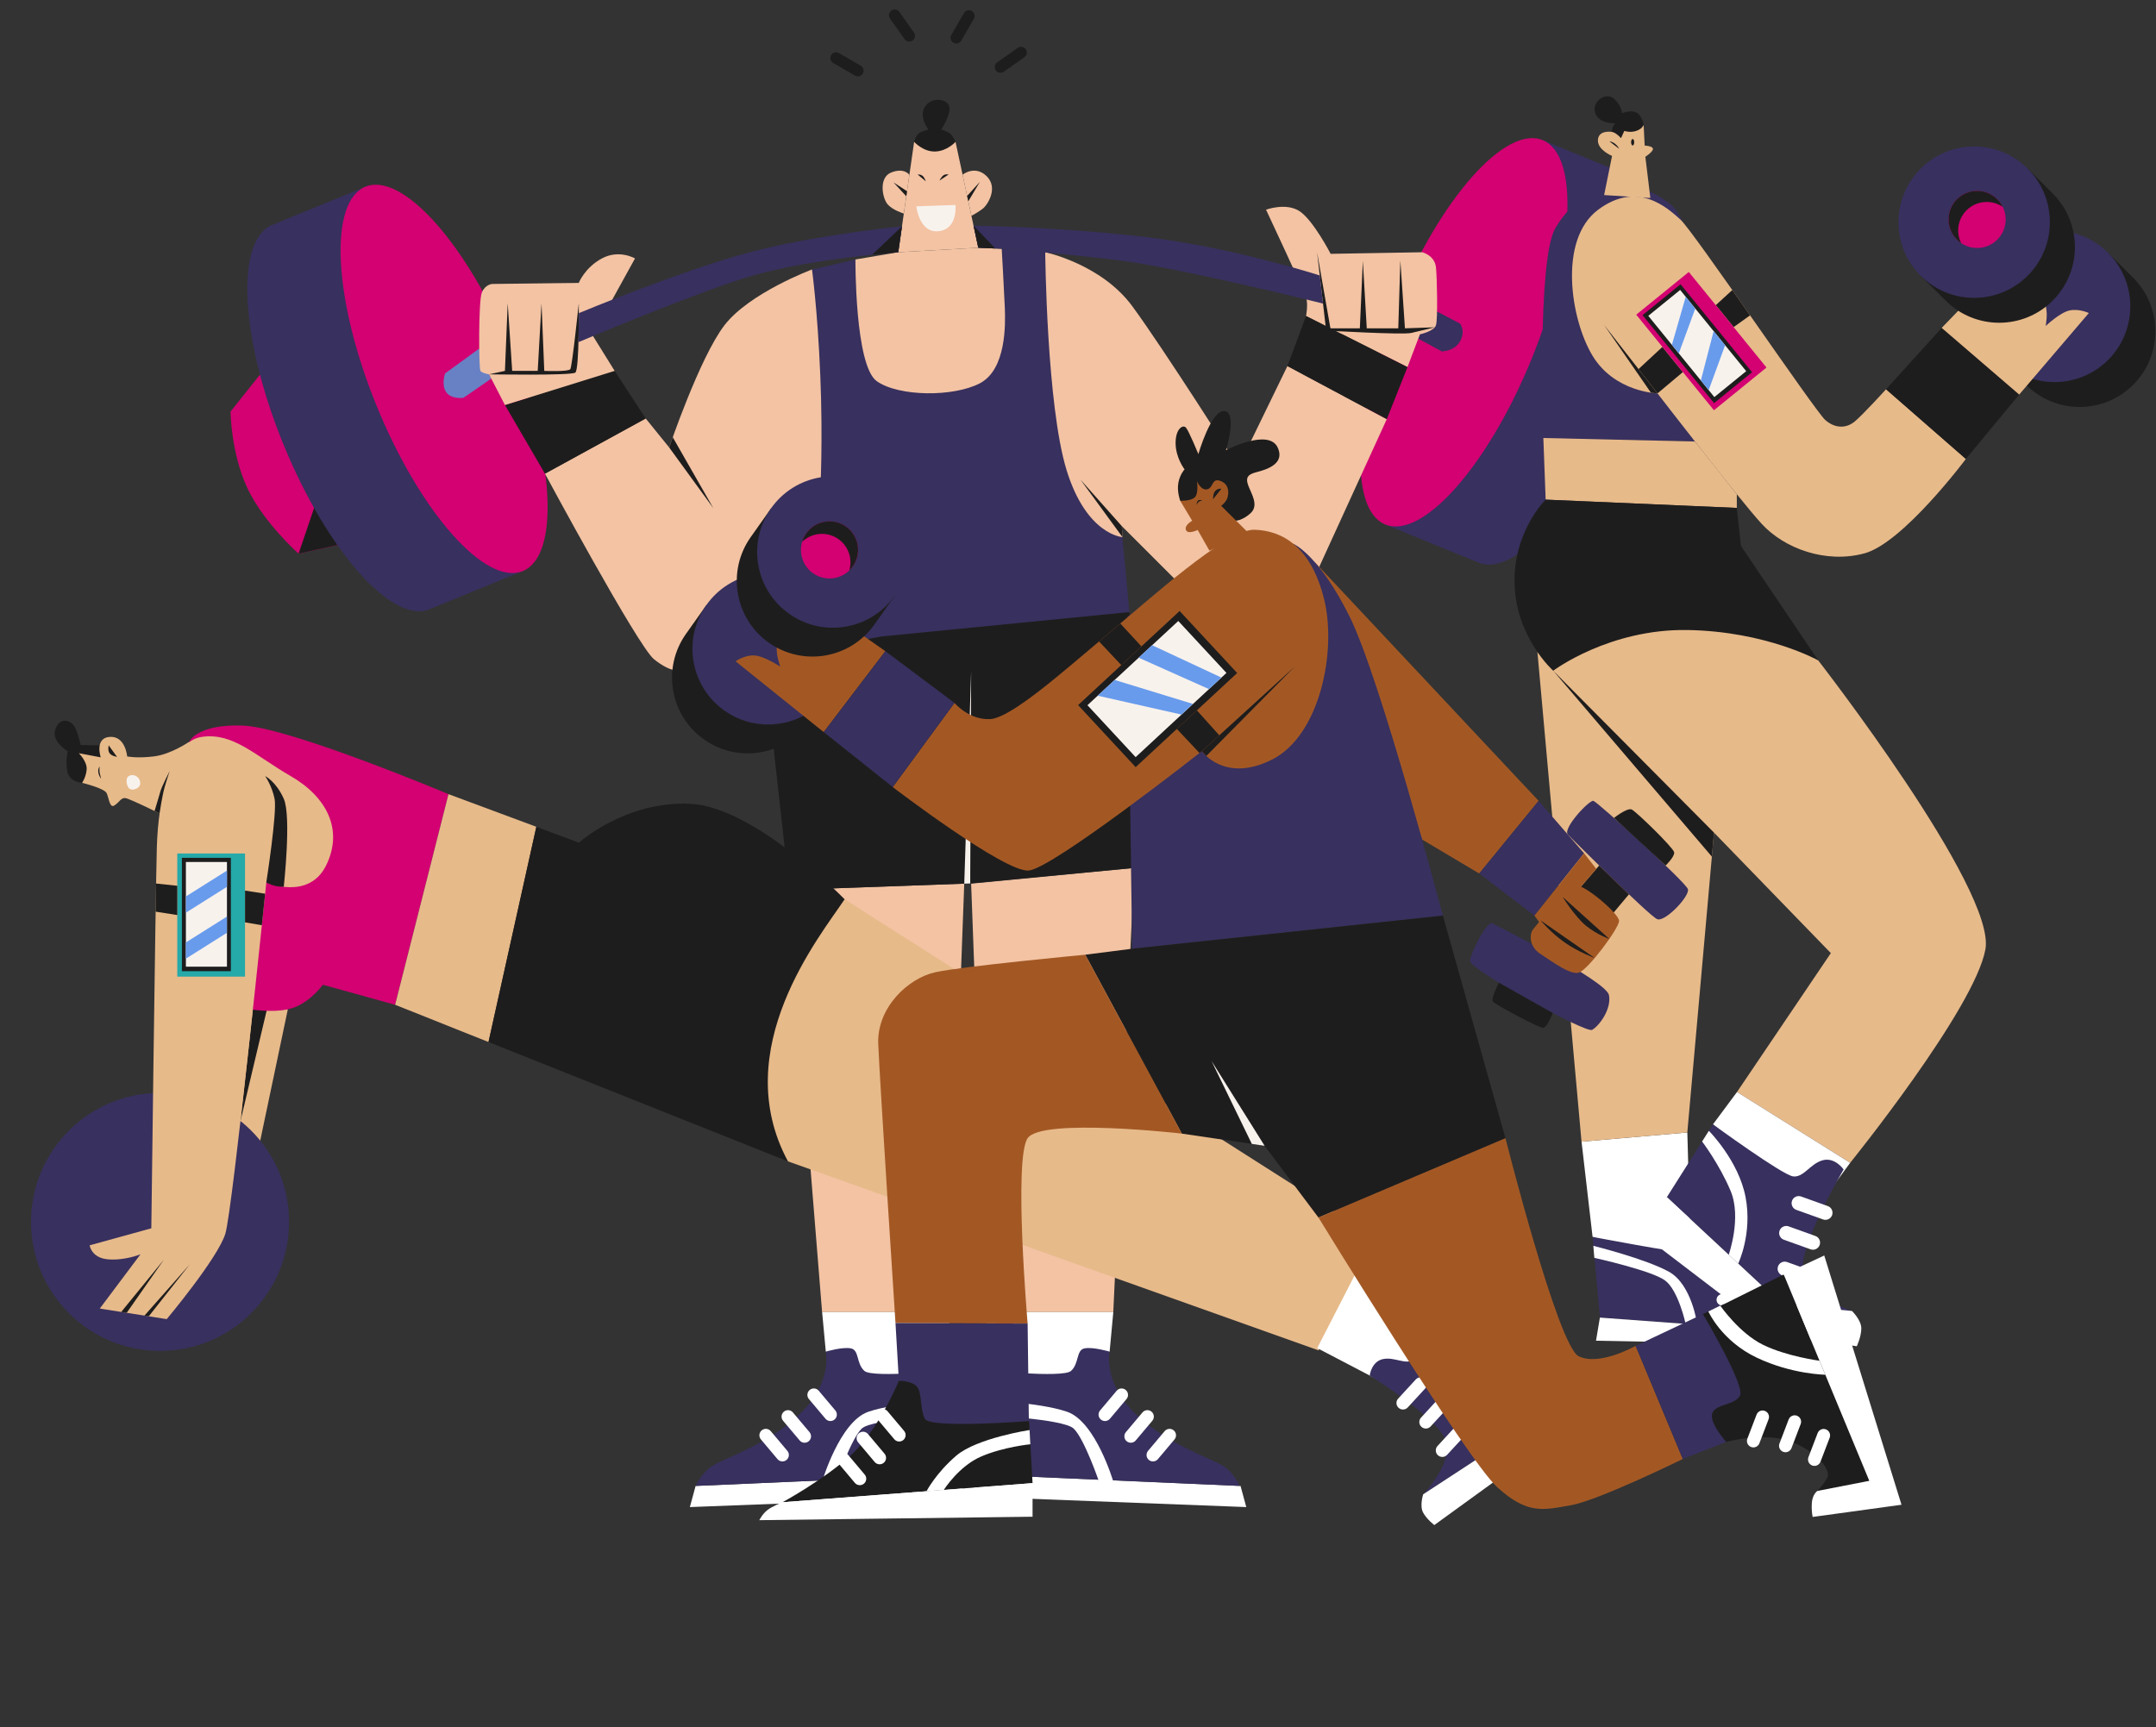 <svg width="151" height="121" viewBox="0 0 151 121" fill="none" xmlns="http://www.w3.org/2000/svg">
<rect x="0" y="0" width="151" height="121" fill="#333333" stroke="none"/>
<path fill-rule="evenodd" clip-rule="evenodd" d="M48.719 104.093L48.316 105.575L67.575 104.834L67.067 103.288L48.719 104.093Z" fill="white"/>
<path fill-rule="evenodd" clip-rule="evenodd" d="M86.883 104.093L87.286 105.575L68.027 104.834L68.535 103.288L86.883 104.093Z" fill="white"/>
<path fill-rule="evenodd" clip-rule="evenodd" d="M77.971 91.915L79.437 60.801L68.016 61.903L69.127 91.915H77.971Z" fill="#F3C3A3"/>
<path fill-rule="evenodd" clip-rule="evenodd" d="M77.715 94.686L77.973 91.915H69.129L68.839 95.975L74.429 97.006L77.715 94.686Z" fill="white"/>
<path fill-rule="evenodd" clip-rule="evenodd" d="M86.833 104.094L68.484 103.288L68.839 95.975C68.839 95.975 74.429 96.555 75.009 96.039C75.589 95.524 75.363 94.589 75.943 94.461C76.523 94.332 77.715 94.686 77.715 94.686C77.715 94.686 77.232 96.812 79.487 99.003C81.742 101.194 84.835 102.161 85.641 102.676C86.446 103.192 86.833 104.094 86.833 104.094Z" fill="#38305E"/>
<path fill-rule="evenodd" clip-rule="evenodd" d="M80.461 102.271C80.652 102.431 80.936 102.407 81.097 102.216L82.259 100.836C82.42 100.646 82.395 100.361 82.204 100.201C82.014 100.04 81.729 100.065 81.569 100.255L80.407 101.635C80.246 101.826 80.271 102.11 80.461 102.271Z" fill="white"/>
<path fill-rule="evenodd" clip-rule="evenodd" d="M78.907 100.962C79.098 101.122 79.383 101.098 79.543 100.908L80.705 99.528C80.866 99.337 80.841 99.052 80.651 98.892C80.46 98.731 80.175 98.756 80.015 98.946L78.853 100.326C78.693 100.517 78.717 100.802 78.907 100.962Z" fill="white"/>
<path fill-rule="evenodd" clip-rule="evenodd" d="M77.1 99.442C77.29 99.602 77.575 99.578 77.736 99.387L78.898 98.007C79.058 97.817 79.034 97.532 78.843 97.371C78.653 97.211 78.368 97.235 78.208 97.426L77.046 98.806C76.885 98.996 76.909 99.281 77.1 99.442Z" fill="white"/>
<path fill-rule="evenodd" clip-rule="evenodd" d="M77.973 103.791C77.973 103.791 76.743 99.586 74.735 98.897C72.727 98.208 68.737 98.085 68.737 98.085L68.686 99.12C68.686 99.12 74.461 99.362 75.202 100.08C75.943 100.798 76.953 103.738 76.953 103.738L77.973 103.791Z" fill="white"/>
<path fill-rule="evenodd" clip-rule="evenodd" d="M57.577 91.915L55.19 62.345L67.533 61.903L66.421 91.915H57.577Z" fill="#F3C3A3"/>
<path fill-rule="evenodd" clip-rule="evenodd" d="M18.208 26.244L16.146 28.832C16.146 28.832 16.172 31.732 17.319 34.18C18.466 36.629 20.915 38.787 20.915 38.787L23.632 38.187L18.208 26.244Z" fill="#D30172"/>
<path fill-rule="evenodd" clip-rule="evenodd" d="M20.912 38.787L22.191 35.018L23.629 38.186L20.912 38.787Z" fill="#1E1D1D"/>
<path fill-rule="evenodd" clip-rule="evenodd" d="M19.289 15.661L19.296 15.678C19.215 15.698 19.136 15.724 19.059 15.755C16.457 16.82 16.815 23.711 19.858 31.146C22.901 38.581 27.477 43.746 30.079 42.681C30.156 42.649 30.23 42.612 30.302 42.57L30.309 42.587L36.615 40.006L25.595 13.08L19.289 15.661Z" fill="#38305E"/>
<path fill-rule="evenodd" clip-rule="evenodd" d="M35.815 24.614C38.858 32.049 39.216 38.94 36.614 40.005C34.011 41.07 29.435 35.906 26.392 28.47C23.349 21.035 22.991 14.144 25.593 13.079C28.196 12.014 32.772 17.178 35.815 24.614Z" fill="#D30172"/>
<path fill-rule="evenodd" clip-rule="evenodd" d="M114.346 12.397L114.339 12.414C114.42 12.434 114.499 12.46 114.576 12.491C117.178 13.556 116.82 20.447 113.777 27.882C110.734 35.317 106.158 40.481 103.555 39.416C103.479 39.385 103.404 39.347 103.332 39.306L103.326 39.322L97.019 36.742L108.04 9.816L114.346 12.397Z" fill="#38305E"/>
<path fill-rule="evenodd" clip-rule="evenodd" d="M97.82 21.35C94.777 28.785 94.419 35.676 97.021 36.741C99.623 37.806 104.2 32.642 107.243 25.207C110.286 17.771 110.644 10.88 108.041 9.816C105.439 8.751 100.863 13.915 97.82 21.35Z" fill="#D30172"/>
<path fill-rule="evenodd" clip-rule="evenodd" d="M33.562 24.419L31.174 26.158C31.174 26.158 30.884 26.964 31.255 27.479C31.625 27.994 32.463 27.866 32.463 27.866L34.406 26.523L34.251 26.223L33.562 24.419Z" fill="#6881C4"/>
<path fill-rule="evenodd" clip-rule="evenodd" d="M53.484 46.134L79.097 42.88L78.614 37.628L73.202 17.669L70.157 17.428L59.912 18.177L56.867 18.878L53.484 46.134Z" fill="#38305E"/>
<path fill-rule="evenodd" clip-rule="evenodd" d="M56.87 18.877C56.87 18.877 52.473 20.52 50.733 22.792C48.993 25.063 46.867 31.345 46.867 31.345L45.224 29.316L38.168 33.182C38.168 33.182 44.668 45.264 45.804 46.182C46.939 47.1 47.64 47.003 47.64 47.003L57.45 34.438C57.45 34.438 57.644 30.862 57.45 26.271C57.257 21.68 56.87 18.877 56.87 18.877Z" fill="#F3C3A3"/>
<path fill-rule="evenodd" clip-rule="evenodd" d="M73.204 17.669C73.204 17.669 77.118 18.49 79.293 21.438C81.468 24.386 86.736 32.699 86.736 32.699L90.167 25.643L97.126 29.364L91.713 41.204H82.918L78.568 36.854L78.617 37.628C78.617 37.628 76.104 37.486 74.702 32.941C73.301 28.397 73.204 17.669 73.204 17.669Z" fill="#F3C3A3"/>
<path fill-rule="evenodd" clip-rule="evenodd" d="M100.653 21.826L102.261 22.672C102.261 22.672 102.659 23.191 102.261 23.904C101.862 24.617 100.98 24.617 100.98 24.617L99.331 23.723L99.446 23.421L100.653 21.826Z" fill="#38305E"/>
<path fill-rule="evenodd" clip-rule="evenodd" d="M65.025 9.079C65.025 9.079 64.324 8.185 64.784 7.472C65.243 6.759 66.366 6.904 66.487 7.472C66.608 8.04 65.919 9.079 65.919 9.079C65.919 9.079 66.391 9.2 66.584 9.393C66.777 9.586 66.922 9.937 66.922 9.937L66.499 10.855L64.445 10.794L64.022 9.937C64.022 9.937 64.156 9.441 64.421 9.296C64.687 9.151 65.025 9.079 65.025 9.079Z" fill="#1E1D1D"/>
<path fill-rule="evenodd" clip-rule="evenodd" d="M62.911 17.669L64.023 9.937C64.023 9.937 64.651 10.638 65.497 10.614C66.342 10.589 66.922 9.937 66.922 9.937L68.517 17.355L62.911 17.669Z" fill="#F3C3A3"/>
<path fill-rule="evenodd" clip-rule="evenodd" d="M67.416 12.235C67.416 12.235 68.291 11.532 69.113 12.353C69.934 13.175 69.161 14.367 68.823 14.625C68.484 14.882 68.036 15.12 68.036 15.12L67.416 12.235Z" fill="#F3C3A3"/>
<path fill-rule="evenodd" clip-rule="evenodd" d="M63.69 12.25C63.69 12.25 63.346 11.724 62.428 12.079C61.51 12.433 61.799 13.899 62.17 14.318C62.54 14.737 63.3 14.96 63.3 14.96L63.69 12.25Z" fill="#F3C3A3"/>
<path fill-rule="evenodd" clip-rule="evenodd" d="M67.734 13.724L68.628 12.74L67.816 14.104L67.734 13.724Z" fill="#1E1D1D"/>
<path fill-rule="evenodd" clip-rule="evenodd" d="M63.525 13.393L62.584 12.782L63.474 13.751L63.525 13.393Z" fill="#1E1D1D"/>
<path fill-rule="evenodd" clip-rule="evenodd" d="M64.276 12.232C64.276 12.232 64.409 12.19 64.578 12.293C64.748 12.396 64.838 12.698 64.838 12.698L64.276 12.232Z" fill="#1E1D1D"/>
<path fill-rule="evenodd" clip-rule="evenodd" d="M65.798 12.649C65.798 12.649 65.919 12.401 66.07 12.286C66.221 12.172 66.438 12.223 66.438 12.223L65.798 12.649Z" fill="#1E1D1D"/>
<path fill-rule="evenodd" clip-rule="evenodd" d="M62.909 17.669L59.912 18.177C59.912 18.177 59.864 25.619 61.411 26.706C62.957 27.794 66.783 27.818 68.627 26.851C70.472 25.885 70.423 22.744 70.375 21.56C70.327 20.376 70.157 17.428 70.157 17.428L68.515 17.355L62.909 17.669Z" fill="#F3C3A3"/>
<path fill-rule="evenodd" clip-rule="evenodd" d="M35.364 28.372L38.167 33.181L45.223 29.315L43.048 25.98L35.364 28.372Z" fill="#1E1D1D"/>
<path fill-rule="evenodd" clip-rule="evenodd" d="M34.253 26.223L35.364 28.373L43.048 25.981L41.502 23.492L44.474 18.104C44.474 18.104 43.362 17.452 42.154 18.104C40.946 18.756 40.535 19.819 40.535 19.819L34.47 19.892C34.47 19.892 33.987 19.916 33.745 20.496C33.504 21.076 33.528 25.812 33.648 25.981C33.769 26.15 34.253 26.223 34.253 26.223Z" fill="#F3C3A3"/>
<path fill-rule="evenodd" clip-rule="evenodd" d="M40.535 21.246C40.535 21.246 40.584 25.885 40.294 26.102C40.004 26.32 34.253 26.223 34.253 26.223L35.364 25.982L35.558 21.246L35.872 25.982H37.66L37.926 21.246L38.119 25.982C38.119 25.982 39.811 26.054 39.943 25.861C40.076 25.668 40.535 21.246 40.535 21.246Z" fill="#1E1D1D"/>
<path fill-rule="evenodd" clip-rule="evenodd" d="M99.446 23.421L98.576 25.716L94.016 23.421C94.016 23.421 93.212 23.541 93.055 23.481C92.897 23.421 92.804 22.811 92.804 22.811L91.472 22.14C91.472 22.14 91.633 21.326 91.472 20.827C91.311 20.328 88.669 14.689 88.669 14.689C88.669 14.689 90.103 14.158 91.053 14.818C92.003 15.479 93.195 17.782 93.195 17.782L99.607 17.67C99.607 17.67 100.493 17.879 100.574 18.749C100.654 19.619 100.702 22.341 100.574 22.776C100.444 23.211 99.446 23.421 99.446 23.421Z" fill="#F3C3A3"/>
<path fill-rule="evenodd" clip-rule="evenodd" d="M92.244 17.669L93.179 22.999H95.24L95.45 18.281L95.724 22.999H97.931L98.076 18.249L98.398 22.999L100.486 22.929C100.486 22.929 99.461 23.178 98.849 23.323C98.237 23.468 92.879 23.157 92.879 23.157L92.244 17.669Z" fill="#1E1D1D"/>
<path fill-rule="evenodd" clip-rule="evenodd" d="M78.568 36.855L75.668 33.593L78.616 37.628L78.568 36.855Z" fill="#1E1D1D"/>
<path fill-rule="evenodd" clip-rule="evenodd" d="M46.866 31.345L49.959 35.597L47.117 30.63L46.866 31.345Z" fill="#1E1D1D"/>
<path fill-rule="evenodd" clip-rule="evenodd" d="M55.188 62.344L67.95 61.887L79.436 60.8L79.097 42.879L61.732 44.586L53.484 46.133L54.934 59.181L55.188 62.344Z" fill="#1E1D1D"/>
<path fill-rule="evenodd" clip-rule="evenodd" d="M68.017 47.006L67.534 61.903L67.953 61.888V61.26L68.017 47.006Z" fill="#F8F2ED"/>
<path fill-rule="evenodd" clip-rule="evenodd" d="M57.837 94.686L57.579 91.915H66.423L66.713 95.975L61.123 97.006L57.837 94.686Z" fill="white"/>
<path fill-rule="evenodd" clip-rule="evenodd" d="M48.719 104.094L67.067 103.288L66.713 95.975C66.713 95.975 61.123 96.555 60.543 96.039C59.963 95.524 60.188 94.589 59.608 94.461C59.028 94.332 57.836 94.686 57.836 94.686C57.836 94.686 58.32 96.812 56.065 99.003C53.809 101.194 50.716 102.161 49.911 102.676C49.105 103.192 48.719 104.094 48.719 104.094Z" fill="#38305E"/>
<path fill-rule="evenodd" clip-rule="evenodd" d="M40.539 21.937C40.539 21.937 47.817 18.908 52.521 17.668C57.224 16.428 63.172 15.855 63.172 15.855L62.911 17.668C62.911 17.668 56.58 18.167 52.65 19.327C48.719 20.487 40.515 23.967 40.515 23.967L40.539 21.937Z" fill="#38305E"/>
<path fill-rule="evenodd" clip-rule="evenodd" d="M68.183 15.802C68.183 15.802 74.751 15.913 80.647 16.654C86.542 17.395 92.433 19.297 92.433 19.297L92.661 21.266C92.661 21.266 82.547 18.748 78.327 18.233C74.106 17.718 70.16 17.427 70.16 17.427L68.516 17.355L68.183 15.802Z" fill="#38305E"/>
<path fill-rule="evenodd" clip-rule="evenodd" d="M63.172 15.855L61.078 17.846L62.911 17.668L63.172 15.855Z" fill="#1E1D1D"/>
<path fill-rule="evenodd" clip-rule="evenodd" d="M68.183 15.802L69.701 17.407L68.516 17.355L68.183 15.802Z" fill="#1E1D1D"/>
<path fill-rule="evenodd" clip-rule="evenodd" d="M97.126 29.364L98.576 25.716L91.472 22.139L90.167 25.643L97.126 29.364Z" fill="#1E1D1D"/>
<path fill-rule="evenodd" clip-rule="evenodd" d="M63.913 2.839C63.731 2.967 63.481 2.924 63.353 2.743L62.334 1.3C62.206 1.119 62.249 0.868 62.431 0.74C62.612 0.612 62.863 0.656 62.991 0.837L64.009 2.279C64.137 2.46 64.094 2.711 63.913 2.839Z" fill="#1E1D1D"/>
<path fill-rule="evenodd" clip-rule="evenodd" d="M69.742 4.93C69.614 4.748 69.657 4.498 69.838 4.37L71.28 3.351C71.462 3.223 71.713 3.266 71.84 3.448C71.968 3.629 71.925 3.88 71.744 4.008L70.301 5.026C70.12 5.154 69.869 5.111 69.742 4.93Z" fill="#1E1D1D"/>
<path fill-rule="evenodd" clip-rule="evenodd" d="M66.774 2.995C66.582 2.884 66.516 2.638 66.627 2.446L67.51 0.917C67.621 0.724 67.867 0.658 68.059 0.77C68.251 0.88 68.317 1.126 68.206 1.318L67.323 2.848C67.212 3.04 66.966 3.106 66.774 2.995Z" fill="#1E1D1D"/>
<path fill-rule="evenodd" clip-rule="evenodd" d="M60.433 5.149C60.322 5.342 60.077 5.407 59.884 5.296L58.355 4.414C58.163 4.303 58.097 4.057 58.208 3.865C58.319 3.673 58.565 3.607 58.757 3.718L60.286 4.6C60.479 4.711 60.544 4.957 60.433 5.149Z" fill="#1E1D1D"/>
<path fill-rule="evenodd" clip-rule="evenodd" d="M55.089 102.271C54.899 102.431 54.614 102.407 54.454 102.216L53.292 100.836C53.131 100.646 53.156 100.361 53.346 100.201C53.537 100.04 53.821 100.065 53.982 100.255L55.144 101.635C55.304 101.826 55.28 102.11 55.089 102.271Z" fill="white"/>
<path fill-rule="evenodd" clip-rule="evenodd" d="M56.642 100.962C56.452 101.122 56.167 101.098 56.007 100.908L54.844 99.528C54.684 99.337 54.708 99.052 54.899 98.892C55.089 98.731 55.374 98.756 55.534 98.946L56.696 100.326C56.857 100.517 56.833 100.802 56.642 100.962Z" fill="white"/>
<path fill-rule="evenodd" clip-rule="evenodd" d="M58.451 99.442C58.26 99.602 57.975 99.578 57.815 99.387L56.653 98.007C56.492 97.817 56.517 97.532 56.707 97.371C56.898 97.211 57.183 97.235 57.343 97.426L58.505 98.806C58.666 98.996 58.641 99.281 58.451 99.442Z" fill="white"/>
<path fill-rule="evenodd" clip-rule="evenodd" d="M57.579 103.791C57.579 103.791 58.809 99.586 60.817 98.897C62.825 98.208 66.816 98.085 66.816 98.085L66.866 99.12C66.866 99.12 61.091 99.362 60.35 100.08C59.609 100.798 58.6 103.738 58.6 103.738L57.579 103.791Z" fill="white"/>
<path fill-rule="evenodd" clip-rule="evenodd" d="M64.178 14.455L66.92 14.358C66.92 14.358 67.102 16.074 65.712 16.2C64.373 16.321 64.178 14.455 64.178 14.455Z" fill="#F8F2ED"/>
<path fill-rule="evenodd" clip-rule="evenodd" d="M111.539 86.646L110.766 79.977L118.176 79.333L118.449 89.086L111.539 86.646Z" fill="white"/>
<path fill-rule="evenodd" clip-rule="evenodd" d="M111.539 86.647L112.054 92.301L126.64 93.376C126.64 93.376 126.683 92.409 125.416 92.087C124.148 91.764 122.838 91.7 121.979 90.669C121.12 89.638 119.777 86.58 119.777 86.58C119.777 86.58 119.259 86.065 118.721 86.58C118.184 87.095 118.356 87.632 117.98 87.718C117.604 87.804 111.539 86.647 111.539 86.647Z" fill="#38305E"/>
<path fill-rule="evenodd" clip-rule="evenodd" d="M126.638 94.206L111.78 93.92L112.052 92.301L126.638 93.376V94.206Z" fill="white"/>
<path fill-rule="evenodd" clip-rule="evenodd" d="M119.093 89.258C119.169 89.466 119.399 89.573 119.607 89.497L121.114 88.945C121.321 88.869 121.428 88.639 121.352 88.431C121.276 88.223 121.045 88.116 120.838 88.192L119.331 88.744C119.124 88.82 119.017 89.051 119.093 89.258Z" fill="white"/>
<path fill-rule="evenodd" clip-rule="evenodd" d="M120.247 91.192C120.324 91.4 120.554 91.507 120.762 91.43L122.268 90.879C122.476 90.802 122.583 90.572 122.506 90.364C122.43 90.156 122.2 90.049 121.992 90.125L120.486 90.677C120.278 90.753 120.171 90.984 120.247 91.192Z" fill="white"/>
<path fill-rule="evenodd" clip-rule="evenodd" d="M121.643 92.245C121.719 92.453 121.949 92.559 122.157 92.483L123.663 91.931C123.871 91.855 123.978 91.625 123.902 91.417C123.826 91.209 123.595 91.102 123.387 91.178L121.881 91.73C121.673 91.806 121.567 92.037 121.643 92.245Z" fill="white"/>
<path fill-rule="evenodd" clip-rule="evenodd" d="M118.873 92.803C118.873 92.803 118.51 89.992 116.888 89.09C115.266 88.188 111.592 87.274 111.592 87.274L111.662 88.116C111.662 88.116 115.685 89.004 116.619 89.702C117.554 90.4 118.058 92.744 118.058 92.744L118.873 92.803Z" fill="white"/>
<path fill-rule="evenodd" clip-rule="evenodd" d="M149.388 19.443L147.633 17.7L147.2 18.135C145.38 17.581 143.322 18.024 141.887 19.468C140.453 20.912 140.023 22.973 140.59 24.79L140.157 25.225L141.912 26.969C143.99 29.033 147.348 29.022 149.413 26.944C151.477 24.866 151.466 21.508 149.388 19.443Z" fill="#1E1D1D"/>
<path fill-rule="evenodd" clip-rule="evenodd" d="M147.659 25.201C145.595 27.279 142.237 27.29 140.159 25.226C138.08 23.161 138.07 19.803 140.134 17.725C142.198 15.647 145.557 15.636 147.635 17.7C149.713 19.764 149.724 23.122 147.659 25.201Z" fill="#38305E"/>
<path fill-rule="evenodd" clip-rule="evenodd" d="M108.089 30.683C108.089 30.683 107.638 18.215 108.927 15.992C110.215 13.769 112.065 13.117 113.838 13.125C115.611 13.132 116.595 14.011 117.014 14.333C117.432 14.655 117.863 15.565 117.863 15.565L118.705 30.928L108.089 30.683Z" fill="#38305E"/>
<path fill-rule="evenodd" clip-rule="evenodd" d="M112.904 9.245C112.904 9.245 112.9 9.08 112.946 8.935C112.991 8.79 113.124 8.633 113.124 8.633C113.124 8.633 111.989 8.712 111.723 7.906C111.458 7.101 112.497 6.392 113.06 6.931C113.624 7.471 113.592 7.938 113.592 7.938C113.592 7.938 114.148 7.681 114.582 7.874C115.017 8.067 115.114 8.748 115.114 8.748L114.456 10.423L112.915 9.654L112.904 9.245Z" fill="#1E1D1D"/>
<path fill-rule="evenodd" clip-rule="evenodd" d="M112.348 13.665L112.904 10.923C112.904 10.923 111.901 10.512 111.913 9.835C111.925 9.159 112.699 9.195 112.952 9.255C113.206 9.316 113.532 9.678 113.532 9.678L113.762 9.171C113.762 9.171 114.16 9.316 114.595 9.171C115.03 9.026 115.115 8.748 115.115 8.748L115.188 10.197C115.188 10.197 115.755 10.222 115.767 10.427C115.779 10.633 115.236 10.983 115.236 10.983L115.586 13.87L112.348 13.665Z" fill="#E7BA8A"/>
<path fill-rule="evenodd" clip-rule="evenodd" d="M137.684 32.15C137.684 32.15 133.286 38.034 130.58 38.765C127.874 39.496 124.974 38.432 123.379 36.693C121.784 34.953 116.088 27.559 116.088 27.559C116.088 27.559 113.086 27.478 111.539 24.925C109.993 22.372 109.13 16.798 111.914 14.704C114.696 12.61 116.79 14.575 117.693 15.381C118.595 16.186 127.133 28.815 127.841 29.428C128.55 30.04 129.323 30.008 129.903 29.524C130.483 29.041 132.094 27.269 132.094 27.269L137.684 32.15Z" fill="#E7BA8A"/>
<path fill-rule="evenodd" clip-rule="evenodd" d="M112.343 22.758L116.086 27.558L115.627 27.511L112.343 22.758Z" fill="#1E1D1D"/>
<path fill-rule="evenodd" clip-rule="evenodd" d="M132.094 27.269L135.992 22.968L141.421 27.64L137.684 32.151L132.094 27.269Z" fill="#1E1D1D"/>
<path fill-rule="evenodd" clip-rule="evenodd" d="M121.325 20.317L120.169 21.377L121.418 22.914L122.57 22.092L121.325 20.317Z" fill="#1E1D1D"/>
<path fill-rule="evenodd" clip-rule="evenodd" d="M116.43 24.302L114.757 25.854L116.087 27.559L117.864 26.065L116.43 24.302Z" fill="#1E1D1D"/>
<path fill-rule="evenodd" clip-rule="evenodd" d="M135.991 22.968L138.142 20.745L143.288 21.446C143.288 21.446 143.349 21.784 143.349 22.062C143.349 22.34 143.277 22.835 143.277 22.835C143.277 22.835 144.267 21.893 144.944 21.748C145.62 21.603 146.297 21.929 146.297 21.929L141.42 27.64L135.991 22.968Z" fill="#E7BA8A"/>
<path fill-rule="evenodd" clip-rule="evenodd" d="M108.253 35.001L108.092 30.684L118.708 30.929L121.641 34.623V35.581L108.253 35.001Z" fill="#E7BA8A"/>
<path fill-rule="evenodd" clip-rule="evenodd" d="M121.654 76.498L128.227 66.768L120.044 58.327L118.175 79.333L110.765 79.977L107.677 45.674L116.706 42.089L125.199 44.538L127.341 46.261C127.341 46.261 139.826 62.322 139.052 66.51C138.279 70.699 129.58 81.459 129.58 81.459L121.654 76.498Z" fill="#E7BA8A"/>
<path fill-rule="evenodd" clip-rule="evenodd" d="M108.784 46.986C108.784 46.986 112.698 44.038 118.208 44.135C123.717 44.231 127.342 46.261 127.342 46.261L121.929 38.239L121.64 35.581L108.252 35.001C108.252 35.001 105.933 37.272 106.078 40.993C106.223 44.714 108.784 46.986 108.784 46.986Z" fill="#1E1D1D"/>
<path fill-rule="evenodd" clip-rule="evenodd" d="M108.784 46.986L120.044 58.327L119.895 60.01L108.784 46.986Z" fill="#1E1D1D"/>
<path fill-rule="evenodd" clip-rule="evenodd" d="M112.723 9.904C112.723 9.904 112.924 9.911 113.133 10.089C113.343 10.266 113.399 10.423 113.399 10.423L112.723 9.904Z" fill="#1E1D1D"/>
<path fill-rule="evenodd" clip-rule="evenodd" d="M114.455 9.965C114.455 10.09 114.406 10.191 114.346 10.191C114.286 10.191 114.237 10.09 114.237 9.965C114.237 9.84 114.286 9.738 114.346 9.738C114.406 9.738 114.455 9.84 114.455 9.965Z" fill="#1E1D1D"/>
<path fill-rule="evenodd" clip-rule="evenodd" d="M143.756 13.543L142.001 11.799L141.569 12.235C139.748 11.68 137.69 12.124 136.256 13.568C134.821 15.012 134.391 17.073 134.958 18.889L134.525 19.325L136.28 21.069C138.358 23.133 141.717 23.122 143.781 21.044C145.845 18.965 145.834 15.607 143.756 13.543Z" fill="#1E1D1D"/>
<path fill-rule="evenodd" clip-rule="evenodd" d="M142.027 19.3C139.962 21.379 136.604 21.39 134.526 19.325C132.448 17.261 132.437 13.902 134.501 11.825C136.566 9.746 139.924 9.735 142.002 11.8C144.08 13.864 144.091 17.222 142.027 19.3Z" fill="#38305E"/>
<path fill-rule="evenodd" clip-rule="evenodd" d="M140.471 15.373C140.471 16.478 139.576 17.373 138.471 17.373C137.367 17.373 136.472 16.478 136.472 15.373C136.472 14.269 137.367 13.374 138.471 13.374C139.576 13.374 140.471 14.269 140.471 15.373Z" fill="#D30172"/>
<path fill-rule="evenodd" clip-rule="evenodd" d="M137.144 16.146C137.144 15.042 138.04 14.147 139.144 14.147C139.558 14.147 139.943 14.273 140.262 14.489C139.936 13.829 139.258 13.374 138.471 13.374C137.367 13.374 136.472 14.269 136.472 15.373C136.472 16.063 136.821 16.672 137.352 17.031C137.221 16.764 137.144 16.464 137.144 16.146Z" fill="#1E1D1D"/>
<path fill-rule="evenodd" clip-rule="evenodd" d="M123.72 25.746L120.039 28.739L114.597 22.044L118.278 19.052L123.72 25.746Z" fill="#D30172"/>
<path fill-rule="evenodd" clip-rule="evenodd" d="M122.71 26.075L120.048 28.24L115.038 22.077L117.701 19.913L122.71 26.075Z" fill="#1E1D1D"/>
<path fill-rule="evenodd" clip-rule="evenodd" d="M122.299 26.002L120.068 27.816L115.441 22.125L117.673 20.311L122.299 26.002Z" fill="#F8F2ED"/>
<path fill-rule="evenodd" clip-rule="evenodd" d="M118.063 20.792L117.094 24.158L117.579 24.754L118.732 21.615L118.063 20.792Z" fill="#689BEC"/>
<path fill-rule="evenodd" clip-rule="evenodd" d="M120.018 23.197L119.122 26.654L119.672 27.33L120.821 24.185L120.018 23.197Z" fill="#689BEC"/>
<path fill-rule="evenodd" clip-rule="evenodd" d="M129.58 81.46L127.037 84.927L119.971 78.765L121.655 76.498L129.58 81.46Z" fill="white"/>
<path fill-rule="evenodd" clip-rule="evenodd" d="M129.706 91.838C129.706 91.838 126.369 90.732 126.269 88.834C126.17 86.935 129.121 81.924 129.121 81.924C129.121 81.924 128.511 81.034 127.64 81.284C126.77 81.534 126.334 82.492 125.592 82.411C124.851 82.33 119.971 78.765 119.971 78.765L116.742 83.864L124.797 91.364L129.706 91.838Z" fill="#38305E"/>
<path fill-rule="evenodd" clip-rule="evenodd" d="M114.75 86.264L116.742 83.864L124.797 91.363L129.706 91.837C129.706 91.837 130.366 92.472 130.361 93.063C130.355 93.654 130.044 94.309 130.044 94.309L124.169 93.451L114.75 86.264Z" fill="white"/>
<path fill-rule="evenodd" clip-rule="evenodd" d="M125.508 84.118C125.415 84.376 125.549 84.661 125.808 84.754L127.679 85.425C127.938 85.518 128.222 85.383 128.315 85.125C128.408 84.867 128.273 84.582 128.015 84.489L126.144 83.818C125.885 83.725 125.6 83.86 125.508 84.118Z" fill="white"/>
<path fill-rule="evenodd" clip-rule="evenodd" d="M124.636 86.211C124.543 86.469 124.677 86.754 124.936 86.847L126.807 87.518C127.066 87.611 127.35 87.477 127.443 87.218C127.536 86.96 127.401 86.675 127.143 86.583L125.272 85.911C125.013 85.819 124.728 85.953 124.636 86.211Z" fill="white"/>
<path fill-rule="evenodd" clip-rule="evenodd" d="M124.528 88.711C124.436 88.969 124.57 89.254 124.828 89.347L126.7 90.018C126.958 90.111 127.243 89.977 127.335 89.718C127.428 89.46 127.294 89.175 127.035 89.083L125.164 88.411C124.906 88.318 124.621 88.453 124.528 88.711Z" fill="white"/>
<path fill-rule="evenodd" clip-rule="evenodd" d="M119.684 79.216C119.684 79.216 121.77 81.306 122.256 83.87C122.743 86.435 121.738 88.517 121.738 88.517L121.074 87.898C121.074 87.898 121.994 85.303 121.208 83.43C120.423 81.558 119.21 79.965 119.21 79.965L119.684 79.216Z" fill="white"/>
<path fill-rule="evenodd" clip-rule="evenodd" d="M59.153 62.997L54.437 68.453L52.77 75.267L54.364 80.511L55.186 81.356L92.349 94.598L96.266 86.632L59.153 62.997Z" fill="#E7BA8A"/>
<path fill-rule="evenodd" clip-rule="evenodd" d="M20.16 70.703L17.854 81.672L15.896 80.947L17.032 69.904L20.16 70.703Z" fill="#E7BA8A"/>
<path fill-rule="evenodd" clip-rule="evenodd" d="M16.843 78.531L18.78 70.356L17.764 70.228L16.843 78.531Z" fill="#1E1D1D"/>
<path fill-rule="evenodd" clip-rule="evenodd" d="M4.745 52.627C4.745 52.627 3.609 51.963 3.863 51.141C4.117 50.32 4.721 50.404 5.059 50.694C5.398 50.984 5.651 52.192 5.651 52.192L6.984 52.211L7.415 52.893L6.63 54.718L5.748 54.842C5.748 54.842 4.842 54.79 4.709 54.017C4.576 53.244 4.745 52.627 4.745 52.627Z" fill="#1E1D1D"/>
<path fill-rule="evenodd" clip-rule="evenodd" d="M20.246 85.597C20.246 90.588 16.2 94.634 11.209 94.634C6.218 94.634 2.172 90.588 2.172 85.597C2.172 80.606 6.218 76.56 11.209 76.56C16.2 76.56 20.246 80.606 20.246 85.597Z" fill="#38305E"/>
<path fill-rule="evenodd" clip-rule="evenodd" d="M13.255 51.959C13.255 51.959 11.982 52.844 10.774 52.989C9.566 53.135 8.905 52.989 8.905 52.989C8.905 52.989 8.793 51.556 7.697 51.62C6.602 51.685 7.053 53.054 7.053 53.054L5.522 52.764C5.522 52.764 6.119 53.36 6.07 53.908C6.022 54.455 5.748 54.842 5.748 54.842C5.748 54.842 7.311 55.212 7.472 55.567C7.633 55.921 7.681 56.646 8.019 56.421C8.357 56.195 8.471 55.889 8.76 55.905C9.05 55.921 11.434 57.113 11.434 57.113L13.255 51.959Z" fill="#E7BA8A"/>
<path fill-rule="evenodd" clip-rule="evenodd" d="M7.614 52.216C7.614 52.216 7.53 52.518 7.657 52.741C7.784 52.965 8.194 53.019 8.194 53.019L7.614 52.216Z" fill="#1E1D1D"/>
<path fill-rule="evenodd" clip-rule="evenodd" d="M7.078 54.548C7.078 54.548 6.937 54.394 6.888 54.119C6.84 53.844 6.983 53.695 6.983 53.695C6.983 53.695 6.943 53.989 6.978 54.122C7.013 54.254 7.078 54.548 7.078 54.548Z" fill="#1E1D1D"/>
<path fill-rule="evenodd" clip-rule="evenodd" d="M9.389 55.297C9.389 55.297 9.873 55.221 9.816 54.794C9.76 54.367 9.305 54.188 9.019 54.366C8.733 54.544 8.894 55.169 9.095 55.265C9.297 55.362 9.389 55.297 9.389 55.297Z" fill="#F8F2ED"/>
<path fill-rule="evenodd" clip-rule="evenodd" d="M27.672 70.387L31.409 55.631C31.409 55.631 20.294 50.959 17.04 50.83C13.786 50.702 13.254 51.958 13.254 51.958L17.709 70.728C17.709 70.728 19.496 71.015 20.656 70.556C21.816 70.097 22.613 68.985 22.613 68.985L27.672 70.387Z" fill="#D30172"/>
<path fill-rule="evenodd" clip-rule="evenodd" d="M10.598 86.046L6.28 87.238C6.28 87.238 6.393 88.124 7.569 88.22C8.745 88.317 9.84 87.866 9.84 87.866L6.989 91.668L11.677 92.409C11.677 92.409 15.269 88.124 15.785 86.416C16.3 84.709 18.652 61.818 18.652 61.818C18.652 61.818 21.616 63.106 22.84 60.626C24.065 58.145 22.905 55.839 20.36 54.367C17.814 52.893 16.332 51.311 14.142 51.619C11.951 51.927 11.081 55.922 10.984 59.369C10.887 62.817 10.598 86.046 10.598 86.046Z" fill="#E7BA8A"/>
<path fill-rule="evenodd" clip-rule="evenodd" d="M12.416 68.416H17.16V59.788H12.416V68.416Z" fill="#25A9A9"/>
<path fill-rule="evenodd" clip-rule="evenodd" d="M12.738 68.035H16.169V60.093H12.738V68.035Z" fill="#1E1D1D"/>
<path fill-rule="evenodd" clip-rule="evenodd" d="M13.02 67.718H15.895V60.385H13.02V67.718Z" fill="#F8F2ED"/>
<path fill-rule="evenodd" clip-rule="evenodd" d="M10.931 61.894L12.416 62.051V64.102L10.898 63.864L10.931 61.894Z" fill="#1E1D1D"/>
<path fill-rule="evenodd" clip-rule="evenodd" d="M17.162 62.389L18.57 62.607L18.34 64.816L17.162 64.613V62.389Z" fill="#1E1D1D"/>
<path fill-rule="evenodd" clip-rule="evenodd" d="M8.49 91.905L11.483 88.236L8.875 91.966L8.49 91.905Z" fill="#1E1D1D"/>
<path fill-rule="evenodd" clip-rule="evenodd" d="M10.117 92.162L13.303 88.558L10.421 92.21L10.117 92.162Z" fill="#1E1D1D"/>
<path fill-rule="evenodd" clip-rule="evenodd" d="M31.41 55.632L37.564 57.919L34.213 72.997L27.673 70.387L31.41 55.632Z" fill="#E7BA8A"/>
<path fill-rule="evenodd" clip-rule="evenodd" d="M55.187 81.358L34.213 72.997L37.563 57.919L40.544 59.031C40.544 59.031 43.814 56.083 48.356 56.309C52.899 56.534 59.154 62.998 59.154 62.998C57.445 65.568 50.948 73.486 55.187 81.358Z" fill="#1E1D1D"/>
<path fill-rule="evenodd" clip-rule="evenodd" d="M18.65 61.818C18.65 61.818 19.423 56.888 19.23 55.954C19.037 55.019 18.568 54.366 18.568 54.366C18.568 54.366 19.327 54.73 19.874 55.954C20.422 57.178 19.874 62.125 19.874 62.125C19.874 62.125 19.511 62.112 19.343 62.075C18.907 61.981 18.65 61.818 18.65 61.818Z" fill="#1E1D1D"/>
<path fill-rule="evenodd" clip-rule="evenodd" d="M11.175 56.985C11.175 56.985 11.357 55.749 11.527 55.154C11.697 54.558 11.891 54.002 11.891 54.002C11.891 54.002 11.329 55.092 11.233 55.443C11.136 55.793 10.825 56.814 10.825 56.814L11.175 56.985Z" fill="#1E1D1D"/>
<path fill-rule="evenodd" clip-rule="evenodd" d="M15.895 60.987L13.02 62.799V63.935L15.895 62.124V60.987Z" fill="#689BEC"/>
<path fill-rule="evenodd" clip-rule="evenodd" d="M15.892 64.21L13.017 66.022V67.158L15.892 65.347V64.21Z" fill="#689BEC"/>
<path fill-rule="evenodd" clip-rule="evenodd" d="M92.255 94.438L98.906 97.915L102.031 89.888L96.266 86.633L92.255 94.438Z" fill="white"/>
<path fill-rule="evenodd" clip-rule="evenodd" d="M99.68 104.677C99.68 104.677 101.924 102.355 101.196 100.767C100.468 99.18 95.93 96.359 95.93 96.359C95.93 96.359 96.047 95.375 96.862 95.207C97.677 95.039 98.441 95.633 99.009 95.251C99.578 94.869 102.031 89.887 102.031 89.887L106.832 92.661L103.473 102.199L99.68 104.677Z" fill="#38305E"/>
<path fill-rule="evenodd" clip-rule="evenodd" d="M109.475 93.766L106.831 92.661L103.472 102.199L99.678 104.678C99.678 104.678 99.412 105.476 99.668 105.955C99.924 106.433 100.456 106.834 100.456 106.834L104.873 103.631L109.475 93.766Z" fill="white"/>
<path fill-rule="evenodd" clip-rule="evenodd" d="M99.807 96.604C99.992 96.774 100.004 97.063 99.833 97.249L98.597 98.593C98.426 98.779 98.137 98.791 97.951 98.62C97.766 98.449 97.754 98.16 97.924 97.975L99.161 96.63C99.332 96.445 99.621 96.433 99.807 96.604Z" fill="white"/>
<path fill-rule="evenodd" clip-rule="evenodd" d="M101.407 97.937C101.593 98.108 101.605 98.397 101.434 98.582L100.197 99.927C100.026 100.112 99.737 100.124 99.552 99.953C99.366 99.783 99.354 99.494 99.525 99.308L100.762 97.964C100.933 97.778 101.221 97.766 101.407 97.937Z" fill="white"/>
<path fill-rule="evenodd" clip-rule="evenodd" d="M102.561 99.925C102.747 100.096 102.759 100.385 102.588 100.571L101.351 101.915C101.181 102.101 100.892 102.112 100.706 101.942C100.521 101.771 100.508 101.482 100.679 101.296L101.916 99.952C102.087 99.766 102.376 99.755 102.561 99.925Z" fill="white"/>
<path fill-rule="evenodd" clip-rule="evenodd" d="M102.455 90.133C102.455 90.133 101.649 92.723 102.346 95.018C103.044 97.313 104.749 98.579 104.749 98.579L105.026 97.792C105.026 97.792 103.171 96.072 103.012 94.213C102.853 92.354 103.161 90.54 103.161 90.54L102.455 90.133Z" fill="white"/>
<path d="M92.079 39.374L107.762 56.103L103.601 61.193L99.604 58.813L92.079 39.374Z" fill="#A35824"/>
<path d="M48.042 44.409L49.471 42.39L49.973 42.744C51.67 41.885 53.774 41.967 55.436 43.143C57.097 44.319 57.875 46.275 57.63 48.162L58.131 48.517L56.702 50.536C55.01 52.927 51.7 53.494 49.309 51.802C46.917 50.11 46.35 46.8 48.042 44.409Z" fill="#1E1D1D"/>
<path d="M79.292 66.462L101.055 64.142C101.055 64.142 96.692 47.539 94.514 43.175C92.337 38.81 90.581 38.097 90.581 38.097L78.973 43.175L79.292 66.462Z" fill="#38305E"/>
<ellipse cx="53.8" cy="45.45" rx="5.304" ry="5.304" transform="rotate(-54.717 53.8 45.45)" fill="#38305E"/>
<path d="M62.007 45.616L59.345 43.757L54.396 45.333C54.396 45.333 54.395 45.676 54.442 45.95C54.49 46.224 54.647 46.699 54.647 46.699C54.647 46.699 53.509 45.941 52.817 45.915C52.126 45.888 51.516 46.326 51.516 46.326L57.69 51.286L62.007 45.616Z" fill="#A35824"/>
<path d="M52.577 37.627L54.006 35.607L54.508 35.962C56.205 35.102 58.309 35.185 59.971 36.361C61.632 37.536 62.41 39.493 62.164 41.38L62.666 41.734L61.237 43.754C59.544 46.145 56.235 46.712 53.843 45.02C51.452 43.328 50.885 40.018 52.577 37.627Z" fill="#1E1D1D"/>
<ellipse cx="58.334" cy="38.67" rx="5.304" ry="5.304" transform="rotate(-54.717 58.334 38.67)" fill="#38305E"/>
<ellipse cx="58.095" cy="38.524" rx="2" ry="2" transform="rotate(-9.904 58.095 38.524)" fill="#D30172"/>
<path d="M59.537 39.054C59.347 37.966 58.311 37.239 57.223 37.429C56.815 37.5 56.457 37.691 56.18 37.958C56.388 37.252 56.978 36.687 57.752 36.551C58.84 36.361 59.876 37.089 60.066 38.177C60.185 38.857 59.945 39.516 59.483 39.961C59.568 39.676 59.591 39.368 59.537 39.054Z" fill="#1E1D1D"/>
<path d="M82.658 35.08C82.658 35.08 82.417 34.435 82.529 33.823C82.642 33.211 82.965 32.881 82.965 32.881C82.965 32.881 82.352 32.099 82.336 31.069C82.32 30.038 82.852 29.716 83.061 29.957C83.27 30.199 83.931 31.81 83.931 31.81C83.931 31.81 84.817 28.717 85.751 28.797C86.686 28.878 85.864 31.536 85.864 31.536C85.864 31.536 88.86 29.973 89.489 31.358C90.117 32.744 88.071 33.018 87.765 33.147C87.459 33.276 87.201 33.42 87.426 34.016C87.652 34.612 88.183 35.402 87.587 35.95C86.991 36.497 86.492 36.481 86.492 36.481L82.658 35.08Z" fill="#1E1D1D"/>
<path d="M84.704 38.576L83.882 37.126C83.882 37.126 83.189 37.465 83.061 37.126C82.932 36.788 83.496 36.482 83.496 36.482L82.658 35.08C82.658 35.08 83.399 35.112 83.681 34.839C83.963 34.565 83.834 33.711 83.834 33.711C83.834 33.711 84.108 34.388 84.559 34.275C85.01 34.162 84.849 33.421 85.526 33.711C86.202 34.001 86.041 34.79 85.896 35.032C85.751 35.273 85.526 35.435 85.526 35.435L87.475 37.368L84.704 38.576Z" fill="#A35824"/>
<path d="M84.962 34.972C84.962 34.972 84.938 34.553 85.131 34.372C85.324 34.191 85.542 34.239 85.542 34.239L84.962 34.972Z" fill="#1E1D1D"/>
<path d="M62.524 55.136C62.524 55.136 70.353 61.129 72.045 60.984C73.736 60.839 84.175 52.623 84.175 52.623C84.175 52.623 85.769 54.895 89.104 53.203C92.439 51.512 93.647 45.616 92.729 41.943C91.811 38.27 89.781 37.159 87.848 37.11C85.915 37.062 80.43 42.04 77.458 44.528C74.486 47.017 70.823 50.304 69.339 50.376C67.854 50.448 66.85 49.24 66.85 49.24L62.524 55.136Z" fill="#A35824"/>
<path d="M90.674 46.703L84.174 52.623L84.485 52.96L90.674 46.703Z" fill="#1E1D1D"/>
<path d="M62.524 55.135L57.691 51.285L62.009 45.615L66.849 49.24L62.524 55.135Z" fill="#38305E"/>
<path d="M92.341 85.292L105.438 79.735L101.056 64.141L79.293 66.461L76.007 66.88L82.772 79.413L88.572 80.266L92.341 85.292Z" fill="#1E1D1D"/>
<path d="M84.85 74.322L88.57 80.266L87.675 80.134L84.85 74.322Z" fill="#F8F2ED"/>
<path d="M92.341 85.291C92.341 85.291 102.731 102.238 104.858 104.179C106.984 106.12 108.095 105.782 110.029 105.444C111.962 105.105 117.857 102.206 117.857 102.206L114.555 94.281C114.555 94.281 112.01 95.73 110.56 95.005C109.11 94.281 105.438 79.734 105.438 79.734L92.341 85.291Z" fill="#A35824"/>
<path d="M62.717 92.686L71.972 92.72C71.972 92.72 70.981 81.185 71.972 79.735C72.962 78.285 82.773 79.413 82.773 79.413L76.007 66.88C76.007 66.88 67.453 67.686 65.52 68.104C63.587 68.523 61.412 70.601 61.509 73.114C61.606 75.627 62.717 92.686 62.717 92.686Z" fill="#A35824"/>
<path d="M107.466 64.141L103.6 61.192L107.76 56.103L110.945 59.776L107.466 64.141Z" fill="#38305E"/>
<path d="M117.858 102.206L123.468 99.999L120.726 91.365L114.556 94.281L117.858 102.206Z" fill="#38305E"/>
<path d="M127.281 104.447L130.922 103.738L124.93 89.28L120.726 91.367L119.267 92.056C119.267 92.056 122.223 97.037 121.869 97.746C121.514 98.454 120.226 98.326 119.936 98.97C119.646 99.614 120.9 101.011 120.9 101.011C120.9 101.011 123.77 100.21 125.703 101.096C127.636 101.982 128.055 102.997 128.023 103.351C127.99 103.706 127.281 104.447 127.281 104.447Z" fill="#1E1D1D"/>
<path d="M127.764 87.95L124.929 89.279L130.921 103.737L127.28 104.446C127.28 104.446 126.926 104.687 126.894 105.316C126.861 105.944 126.958 106.266 126.958 106.266L133.176 105.412L127.764 87.95Z" fill="white"/>
<path d="M62.718 92.686L63.137 99.839L72.074 100.771L71.972 92.72L62.718 92.686Z" fill="#38305E"/>
<path d="M54.803 105.235L72.317 103.898L72.072 99.549C72.072 99.549 65.117 100.096 64.77 99.388C64.424 98.679 64.585 97.68 64.263 97.197C63.941 96.714 62.953 96.729 62.953 96.729C62.953 96.729 61.525 100.225 59.527 101.997C57.529 103.769 54.803 105.235 54.803 105.235Z" fill="#1E1D1D"/>
<path d="M72.317 106.25V103.898L54.803 105.235C54.803 105.235 54.066 105.525 53.727 105.799C53.389 106.073 53.18 106.492 53.18 106.492L72.317 106.25Z" fill="white"/>
<path d="M104.52 64.68C104.52 64.68 112.494 68.692 112.687 69.707C112.88 70.722 111.962 71.905 111.503 72.147C111.044 72.388 102.901 67.894 102.949 67.314C102.997 66.734 104.14 64.487 104.52 64.68Z" fill="#38305E"/>
<path d="M109.801 58.456C109.801 58.456 115.511 64.173 116.067 64.391C116.623 64.608 118.362 62.772 118.217 62.288C118.073 61.805 111.887 56.175 111.597 56.102C111.307 56.03 109.454 58.007 109.801 58.456Z" fill="#38305E"/>
<path d="M107.273 66.123L112 60.632L114.086 62.651L109.921 67.614L107.273 66.123Z" fill="#1E1D1D"/>
<path d="M104.98 68.841C104.98 68.841 104.422 69.924 104.543 70.142C104.663 70.359 107.78 72.002 108.071 72.002C108.36 72.002 108.747 70.964 108.747 70.964L104.98 68.841Z" fill="#1E1D1D"/>
<path d="M113.038 57.299C113.038 57.299 113.967 56.562 114.281 56.707C114.595 56.852 117.205 59.389 117.253 59.703C117.301 60.018 116.654 60.632 116.654 60.632L113.038 57.299Z" fill="#1E1D1D"/>
<path d="M110.303 62.031C110.089 62.106 107.419 64.882 107.274 65.268C107.129 65.655 107.161 66.364 107.918 66.847C108.676 67.33 109.948 68.313 110.576 68.136C111.205 67.959 113.395 65.027 113.395 64.511C113.396 63.996 110.85 61.837 110.303 62.031Z" fill="#A35824"/>
<path d="M110.946 59.776L111.797 60.867L108.164 65.088L107.467 64.141L110.946 59.776Z" fill="#A35824"/>
<path d="M112.712 65.775L109.441 62.83C109.441 62.83 110.305 64.221 111.076 64.85C111.848 65.478 112.712 65.775 112.712 65.775Z" fill="#1E1D1D"/>
<path d="M107.895 64.476L111.689 67.111C111.689 67.111 110.545 66.695 109.585 66.022C108.625 65.35 107.895 64.476 107.895 64.476Z" fill="#1E1D1D"/>
<rect x="82.617" y="42.8" width="5.928" height="9.697" transform="rotate(47.156 82.617 42.8)" fill="#1E1D1D"/>
<rect x="82.523" y="43.502" width="4.962" height="8.675" transform="rotate(47.156 82.523 43.502)" fill="#F8F2ED"/>
<path d="M85.396 51.511L83.827 49.763L82.424 51.064L84.01 52.753L84.174 52.624L85.396 51.511Z" fill="#1E1D1D"/>
<path d="M78.53 46.59L76.973 44.936L78.462 43.677L79.941 45.281L78.53 46.59Z" fill="#1E1D1D"/>
<path d="M85.541 47.465L80.688 45.199L79.746 46.073L84.669 48.273L85.541 47.465Z" fill="#689BEC"/>
<path d="M78.066 47.631L83.549 49.312L82.745 50.058L76.875 48.735L78.066 47.631Z" fill="#689BEC"/>
<path d="M60.509 103.934C60.319 104.095 60.034 104.071 59.873 103.88L58.712 102.5C58.551 102.309 58.575 102.025 58.766 101.864C58.956 101.704 59.241 101.728 59.401 101.919L60.563 103.299C60.724 103.489 60.7 103.774 60.509 103.934Z" fill="white"/>
<path d="M61.897 102.472C61.706 102.632 61.422 102.608 61.261 102.418L60.099 101.037C59.939 100.847 59.963 100.562 60.154 100.402C60.344 100.242 60.629 100.266 60.789 100.456L61.951 101.836C62.112 102.027 62.087 102.312 61.897 102.472Z" fill="white"/>
<path d="M63.267 100.876C63.076 101.036 62.792 101.012 62.631 100.821L61.469 99.441C61.309 99.251 61.333 98.966 61.524 98.806C61.714 98.645 61.999 98.67 62.159 98.86L63.321 100.24C63.482 100.431 63.457 100.715 63.267 100.876Z" fill="white"/>
<path d="M122.641 101.366C122.408 101.277 122.291 101.016 122.38 100.784L123.025 99.098C123.114 98.865 123.374 98.749 123.607 98.838C123.84 98.927 123.956 99.187 123.867 99.42L123.223 101.106C123.134 101.338 122.874 101.455 122.641 101.366Z" fill="white"/>
<path d="M124.889 101.704C124.656 101.615 124.539 101.354 124.629 101.122L125.273 99.436C125.362 99.204 125.622 99.087 125.855 99.176C126.088 99.265 126.204 99.525 126.115 99.758L125.471 101.444C125.382 101.676 125.122 101.793 124.889 101.704Z" fill="white"/>
<path d="M126.918 102.661C126.685 102.572 126.569 102.311 126.658 102.078L127.302 100.393C127.391 100.16 127.652 100.043 127.884 100.132C128.117 100.221 128.234 100.482 128.145 100.715L127.501 102.4C127.412 102.633 127.151 102.749 126.918 102.661Z" fill="white"/>
<path d="M72.108 100.177C72.108 100.177 68.419 100.741 66.985 101.965C65.551 103.189 64.89 104.465 64.89 104.465L66.102 104.372C66.102 104.372 67.146 102.706 68.725 102.029C70.303 101.353 72.163 101.175 72.163 101.175L72.108 100.177Z" fill="white"/>
<path d="M119.648 91.873C119.648 91.873 120.562 93.926 123.026 95.102C125.491 96.278 127.839 96.303 127.839 96.303L127.433 95.324C127.433 95.324 125.128 95.022 123.465 94.2C121.802 93.379 120.481 91.462 120.481 91.462L119.648 91.873Z" fill="white"/>
<path d="M83.807 35.391C83.807 35.391 83.795 35.137 83.924 35.057C84.052 34.976 84.213 35.081 84.213 35.081C84.213 35.081 84.045 35.054 83.928 35.182C83.81 35.309 83.807 35.391 83.807 35.391Z" fill="#1E1D1D"/>
</svg>
